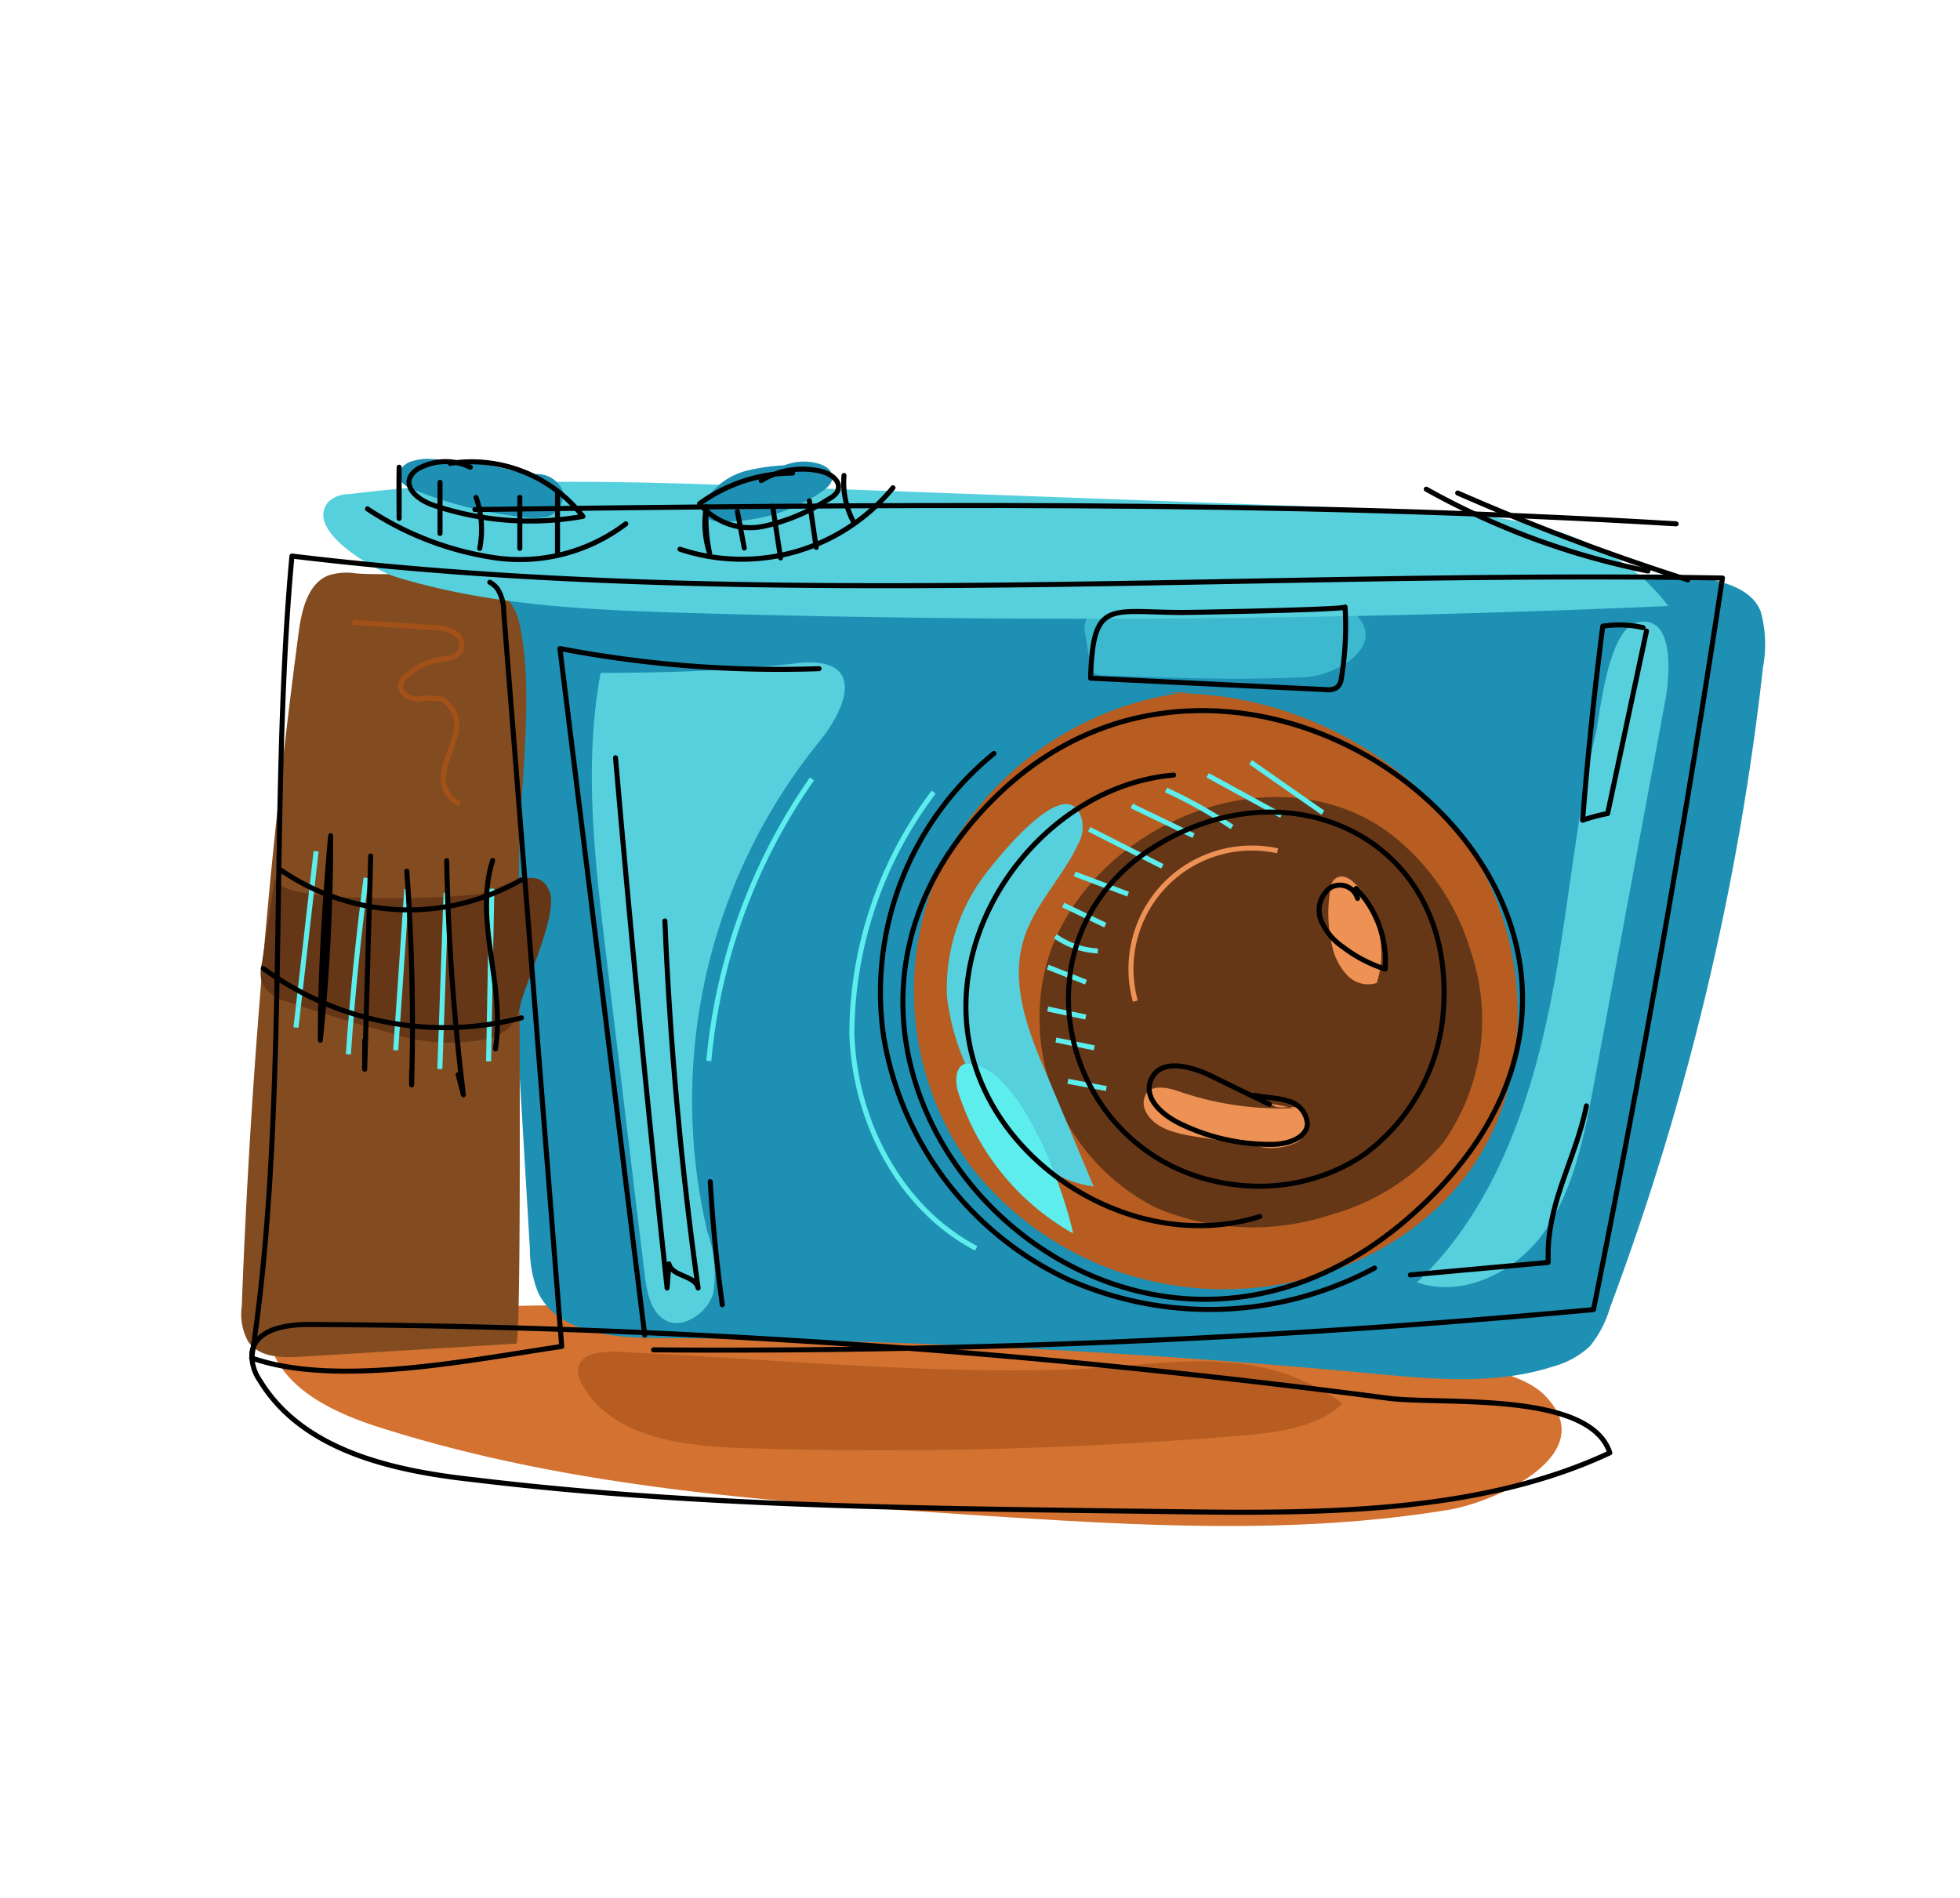 <svg xmlns="http://www.w3.org/2000/svg" viewBox="0 0 97.28 94.22"><defs><style>.cls-1{opacity:0.33;}.cls-2{fill:#d37231;}.cls-3{fill:#1e90b3;}.cls-4{fill:#b75d21;}.cls-5{fill:#834c20;}.cls-6{fill:#663717;}.cls-7{fill:#ed9254;}.cls-8{fill:#57d0dd;}.cls-9{fill:#3cb9ce;}.cls-10,.cls-12,.cls-13,.cls-14,.cls-15{fill:none;}.cls-11{fill:#5deded;}.cls-12{stroke:#5deded;}.cls-12,.cls-13,.cls-14{stroke-miterlimit:10;}.cls-12,.cls-13,.cls-14,.cls-15{stroke-width:0.25px;}.cls-13{stroke:#a35119;}.cls-14{stroke:#ed9254;}.cls-15{stroke:#000;stroke-linecap:round;stroke-linejoin:round;}</style></defs><title>Prancheta 1 cópia 11ldpi</title><g id="Camada_2" data-name="Camada 2"><path class="cls-2" d="M20.59,65c-2.5.11-5.12.33-7.18,1.74C14.1,69,16.65,70.17,19,70.9c9.51,3,19.57,3.66,29.52,4.31,7.82.51,15.71,1,23.43-.28,2.23-.38,7.66-2.75,4.69-5.7-2.11-2.1-9-1.63-11.78-2-9.41-1.09-18.84-2-28.3-2.36C31.21,64.73,25.89,64.72,20.59,65Z"/><path class="cls-3" d="M66.89,30.38c-13.48,1-26.95-2-40.47-1.95a1.63,1.63,0,0,0-1,.21A1.62,1.62,0,0,0,25,29.73,55.37,55.37,0,0,0,25,40L26.3,62a5.81,5.81,0,0,0,.39,2.11c.92,2,3.61,2.29,5.82,2.3q17.81.1,35.56,1.76c3,.28,6.11.59,9-.34a4.36,4.36,0,0,0,1.83-1,5.31,5.31,0,0,0,1-1.9,132.66,132.66,0,0,0,7.6-31.79,6.23,6.23,0,0,0-.09-2.72C86.06,26.28,70.39,30.13,66.89,30.38Z"/><path class="cls-4" d="M60.77,34.25a15.75,15.75,0,0,0-13.65,7.91,14.86,14.86,0,0,0,1,15.64,15.8,15.8,0,0,0,10.16,6c5.59.89,11.77-1.33,14.91-6.05s2.72-11.55-.63-16.23a18.12,18.12,0,0,0-15-7.11"/><path class="cls-5" d="M17.67,28.46a3,3,0,0,0-1.37.1c-1,.39-1.32,1.68-1.47,2.78Q12.63,48,12,64.83a2.84,2.84,0,0,0,.33,1.78c.55.77,1.67.79,2.61.73l10.68-.65c.3,0,.13-21.83.14-23.83,0-3.69.82-8.47,0-12C25,27.79,20.4,28.67,17.67,28.46Z"/><path class="cls-6" d="M13.65,43.5,13,47.8a2,2,0,0,0,0,1,1.94,1.94,0,0,0,1.27.92q2.45.84,4.94,1.5a9.46,9.46,0,0,0,5,.34,2.18,2.18,0,0,0,1.23-.74,2.77,2.77,0,0,0,.4-1c.3-1.15,1.84-4.46,1.45-5.53-.54-1.49-2.15-.25-3.51.07C22.83,44.57,13.41,45,13.65,43.5Z"/><path class="cls-6" d="M51.92,47.92a10.56,10.56,0,0,0,5.4,12,12.3,12.3,0,0,0,8.8.35,11,11,0,0,0,5.53-3.58A10.57,10.57,0,0,0,73,47.22a11.48,11.48,0,0,0-4.21-6C62.83,37.06,53.72,41.25,51.92,47.92Z"/><path class="cls-7" d="M64.23,55a15.46,15.46,0,0,1-5.72-.83c-.57-.2-1.35-.36-1.65.16a.91.91,0,0,0,0,.82c.41.86,1.5,1.11,2.45,1.26l3.05.47a2.87,2.87,0,0,0,2.05-.2c.58-.39.66-1.48,0-1.69-.44-.14-1,.14-1.33-.21"/><path class="cls-7" d="M68,45.62a2,2,0,0,0-.69-1.7c-.23-.25-.56-.5-.88-.39S66,44,66,44.34A7,7,0,0,0,66.13,47a3,3,0,0,0,.73,1.4,1.43,1.43,0,0,0,1.47.39,4.6,4.6,0,0,0-.85-4.41"/><path class="cls-8" d="M77.17,48.65c-1,5.51-2.79,11.16-6.84,15,2.32.81,5-.57,6.37-2.58s1.9-4.52,2.35-6.93l3.61-19.41c.19-1,.53-4.29-1.41-3.83-1.38.32-1.81,4.21-2,5.28C78.27,40.31,77.91,44.51,77.17,48.65Z"/><path class="cls-8" d="M29.81,33.4c-.84,4.54-.3,9.21.25,13.8L32,63.3c.11.88.32,1.92,1.13,2.28s2-.42,2.27-1.4a6.05,6.05,0,0,0-.28-3,28.3,28.3,0,0,1,5.47-24.28c1.64-2,2.22-4.26-.87-4C36.4,33.3,33.16,33.39,29.81,33.4Z"/><path class="cls-9" d="M60.64,30.17l-6,.28a.93.93,0,0,0-.67.21,1,1,0,0,0-.11.78l.24,1.47a.77.77,0,0,0,.2.49.72.72,0,0,0,.48.12c3.34.13,6.69.25,10,.09,1.61-.07,4.39-1.72,2.18-3.4C65.71,29.22,62.13,30.1,60.64,30.17Z"/><path class="cls-10" d="M75.93,69.7,46.24,67.48c-10.78-.8-21.81-1.58-32.26,1.2,1.45,2.21,4.2,3.13,6.77,3.75,7,1.69,14.31,2.24,21.53,2.78,13.16,1,26.57,1.94,39.39-1.19a10,10,0,0,0-9.15-3.48"/><path class="cls-8" d="M19.57,28.61c4.69,1.45,9.61,1.66,14.47,1.81q24.38.72,48.76-.34c-3.07-4.1-8.52-4.6-13.35-4.78L38.72,24.17c-7.15-.27-14.32-.53-21.42.36a1.42,1.42,0,0,0-1,.38C15.05,26.38,18.8,28.37,19.57,28.61Z"/><path class="cls-8" d="M47,49.45A11.56,11.56,0,0,0,48.2,53.4c1.25,2.56,3.26,5.11,6.08,5.49L52,53.45c-.93-2.15-1.87-4.52-1.21-6.76.51-1.74,1.9-3.08,2.68-4.71a1.85,1.85,0,0,0,.24-1.25c-.62-2.56-4,1.64-4.58,2.37A9.38,9.38,0,0,0,47,49.45Z"/><path class="cls-11" d="M48,52.8c-.55,0-.62.81-.46,1.34a12.31,12.31,0,0,0,5.72,7.08C52.86,59.25,50.65,52.82,48,52.8Z"/><path class="cls-12" d="M15.69,42.25l-1,8.75"/><path class="cls-12" d="M18.17,43.57c-.38,2.91-.68,5.84-.88,8.76"/><path class="cls-12" d="M20.19,44.13l-.55,8"/><path class="cls-12" d="M22.14,44.31l-.31,8.75"/><path class="cls-12" d="M24.41,44.11l-.16,8.57"/><path class="cls-12" d="M46.34,39.32a20,20,0,0,0-4.06,12c.14,4.3,2.36,8.64,6.17,10.64"/><path class="cls-4" d="M30.48,67.09c-.7,0-1.61.09-1.77.77a1.29,1.29,0,0,0,.22.91c1.46,2.56,4.9,3,7.84,3.1a218.58,218.58,0,0,0,24.28-.57c1.85-.15,4.19-.3,5.59-1.64-4.49-3.23-9.09-1.78-14.07-1.67C45.25,68.17,37.8,67.41,30.48,67.09Z"/><path class="cls-12" d="M62.07,37.83l3.59,2.51"/><path class="cls-12" d="M59.94,38.48l3.66,2"/><path class="cls-12" d="M57.87,39.21a22.94,22.94,0,0,1,3.28,1.84"/><path class="cls-12" d="M56.17,40l3.07,1.48"/><path class="cls-12" d="M54.06,41.16,57.69,43"/><path class="cls-12" d="M53.34,43.38l2.65,1"/><path class="cls-12" d="M52.77,44.92l2.09,1"/><path class="cls-12" d="M52.38,46.47a4,4,0,0,0,2.11.73"/><path class="cls-12" d="M52,48l1.9.75"/><path class="cls-12" d="M52,50.08l1.89.4"/><path class="cls-12" d="M52.41,51.62l1.9.39"/><path class="cls-12" d="M53,53.67l1.91.36"/><path class="cls-12" d="M40.3,38.66a29,29,0,0,0-5.12,14"/><path class="cls-3" d="M39.91,23.1a9.81,9.81,0,0,0-2.71.23A3.38,3.38,0,0,0,35,24.88a.73.73,0,0,0,0,.75.8.8,0,0,0,.64.24,8.45,8.45,0,0,0,5.15-1.47c.27-.18.56-.44.52-.77s-.34-.5-.63-.6a2.63,2.63,0,0,0-2.65.66"/><path class="cls-3" d="M27.32,23.93a18.73,18.73,0,0,0-5.78-1.14,2.73,2.73,0,0,0-1.21.14c-.37.16-.63.53-.5.85a1.25,1.25,0,0,0,.72.53,20,20,0,0,0,5.39,1.35,3.06,3.06,0,0,0,1.17,0,1.11,1.11,0,0,0,.81-1.32,1.38,1.38,0,0,0-1.5-.79"/><path class="cls-13" d="M17.5,30.89l4,.26a2.09,2.09,0,0,1,1.05.25.72.72,0,0,1,.29.94,1.08,1.08,0,0,1-.8.37,3.29,3.29,0,0,0-1.95.91.7.7,0,0,0-.2.38c-.06.4.41.68.82.7a4.06,4.06,0,0,1,1.21,0,1.47,1.47,0,0,1,.69,1.69c-.12.65-.47,1.25-.57,1.9a1.4,1.4,0,0,0,.8,1.62"/><path class="cls-14" d="M63.41,42.23a6,6,0,0,0-7.06,7.46"/></g><g id="Camada_3" data-name="Camada 3"><path class="cls-15" d="M32.44,67a465.72,465.72,0,0,0,46.65-2q3.64-18.07,6.4-36.31c-23.27-.4-48,1.69-71-1.09-1.15,12.39-.1,27.5-2,39.8,4.22,1.49,11,.07,15.39-.57L25,30.36a2.08,2.08,0,0,0-.32-1.15,1.23,1.23,0,0,0-.37-.31"/><path class="cls-15" d="M70.82,59.61C85.49,45.29,62.67,27.08,49.7,39.28,35.28,52.83,55.92,74.16,70.82,59.61Z"/><path class="cls-15" d="M61.78,58.85a9.43,9.43,0,0,0,3.87-.51,8.78,8.78,0,0,0,2-1,9.7,9.7,0,0,0,4-7.34c.53-8.51-7.83-12.2-14.51-7.87C49.79,46.9,52.89,58.18,61.78,58.85Z"/><path class="cls-15" d="M83.19,26c-19.84-1.2-39.74-.95-59.62-.71"/><path class="cls-15" d="M13.93,43.18a11.19,11.19,0,0,0,11.92.5"/><path class="cls-15" d="M13.07,48.07a15.23,15.23,0,0,0,12.81,2.45"/><path class="cls-15" d="M58.25,38.47C52,39,46.91,45.63,48.12,51.82s8.4,10.46,14.41,8.56"/><path class="cls-15" d="M23.34,23.19a2.82,2.82,0,0,0-2.44,0,1.08,1.08,0,0,0-.55.5c-.25.62.5,1.16,1.14,1.38a15,15,0,0,0,7.44.56A7,7,0,0,0,22.35,23"/><path class="cls-15" d="M18.24,25.26a15.56,15.56,0,0,0,6.36,2.43A8.69,8.69,0,0,0,31.06,26"/><path class="cls-15" d="M39.34,23.48A7.93,7.93,0,0,0,34.72,25a3.25,3.25,0,0,0,3.14,1.13,9.52,9.52,0,0,0,3.22-1.33c.22-.12.46-.27.52-.51.12-.44-.39-.78-.82-.89a4,4,0,0,0-3,.45"/><path class="cls-15" d="M33.75,27.26a9.71,9.71,0,0,0,10.57-3.05"/><path class="cls-15" d="M15.9,51.63c0-3.38.21-6.77.51-10.15A98.27,98.27,0,0,1,15.9,51.63Z"/><path class="cls-15" d="M18.4,42.49l-.3,10.58,0-1.44"/><path class="cls-15" d="M20.19,43.24a104.25,104.25,0,0,1,.24,10.61v-.71"/><path class="cls-15" d="M24.45,42.71c-.95,3,.65,6.19.14,9.35"/><path class="cls-15" d="M49.33,37.4a15.3,15.3,0,0,0-5.48,14A16.25,16.25,0,0,0,53,63.5a17.32,17.32,0,0,0,15.22-.56"/><path class="cls-15" d="M32,66.27,27.79,32.19a57.84,57.84,0,0,0,12.86,1"/><path class="cls-15" d="M72.35,24.47a116.34,116.34,0,0,0,11.42,4.31"/><path class="cls-15" d="M78.74,54.89c-.52,2.55-1.8,4.52-1.9,7.13l0,.64L70,63.28"/><path class="cls-15" d="M33,45.71q.38,9.15,1.65,18.22c-.15-.65-1.29-.55-1.45-1.2l-.09,1.2q-1.42-13.14-2.56-26.32"/><path class="cls-15" d="M22.17,42.72A112.63,112.63,0,0,0,23,54.34l-.26-1"/><path class="cls-15" d="M19.81,25.73l0-2.54C19.79,24,19.81,25,19.81,25.73Z"/><path class="cls-15" d="M21.84,26.48V23.94"/><path class="cls-15" d="M23.63,24.69a4.83,4.83,0,0,1,.18,2.53"/><path class="cls-15" d="M25.8,24.68v2.54"/><path class="cls-15" d="M27.67,24.42v3"/><path class="cls-15" d="M35.22,27.46a4.76,4.76,0,0,1-.16-2.31A8.16,8.16,0,0,0,35.22,27.46Z"/><path class="cls-15" d="M36.94,27.2l-.34-1.81"/><path class="cls-15" d="M38.35,25.13l.39,2.56"/><path class="cls-15" d="M40.17,24.86l.34,2.31"/><path class="cls-15" d="M41.89,23.6a4.17,4.17,0,0,0,.47,2.3"/><path class="cls-15" d="M35.25,58.65q.18,3.06.6,6.11"/><path class="cls-15" d="M70.79,24.28a37.6,37.6,0,0,0,11,4.06"/><path class="cls-15" d="M15.31,65.74c-1.13,0-2.59.24-2.8,1.35a2.16,2.16,0,0,0,.38,1.42C15,72,19.47,73,23.48,73.44,34.21,74.74,45,74.86,55.85,75c7.79.08,16.81.5,24.05-2.89-1-3.11-8.4-2.37-11-2.71q-9-1.18-18-2Q33.16,65.82,15.31,65.74Z"/><path class="cls-15" d="M81.55,31.15a5.39,5.39,0,0,0-2-.07q-.62,4.8-1,9.63a8.71,8.71,0,0,1,1.24-.33l1.93-9.06"/><path class="cls-15" d="M67.38,44.59A.92.92,0,0,0,66,44.08a1.4,1.4,0,0,0-.44,1.59A3,3,0,0,0,66.65,47a7,7,0,0,0,2.1,1.1,5.21,5.21,0,0,0-1.44-4"/><path class="cls-15" d="M63,54.81l-3-1.46c-1-.46-2.37-.78-2.84.17s.49,1.79,1.35,2.22a10.16,10.16,0,0,0,4.62,1.06c.75,0,1.7-.29,1.76-1a1.25,1.25,0,0,0-1-1.16c-.52-.17-1.09-.15-1.62-.28"/><path class="cls-15" d="M66.76,30.13a15.75,15.75,0,0,1-.18,3.5.73.73,0,0,1-.21.48.79.79,0,0,1-.55.12l-11.69-.57c.11-3.93.94-3.27,4.5-3.26C59.22,30.4,66.77,30.26,66.76,30.13Z"/><path class="cls-10" d="M26.4,23.29a10,10,0,0,0-3.17-1,3.33,3.33,0,0,0-3,1.18c1.16,1.63,3.39,2,5.37,2.23A2.82,2.82,0,0,0,28,25.28a4,4,0,0,0-2-2.09"/></g></svg>